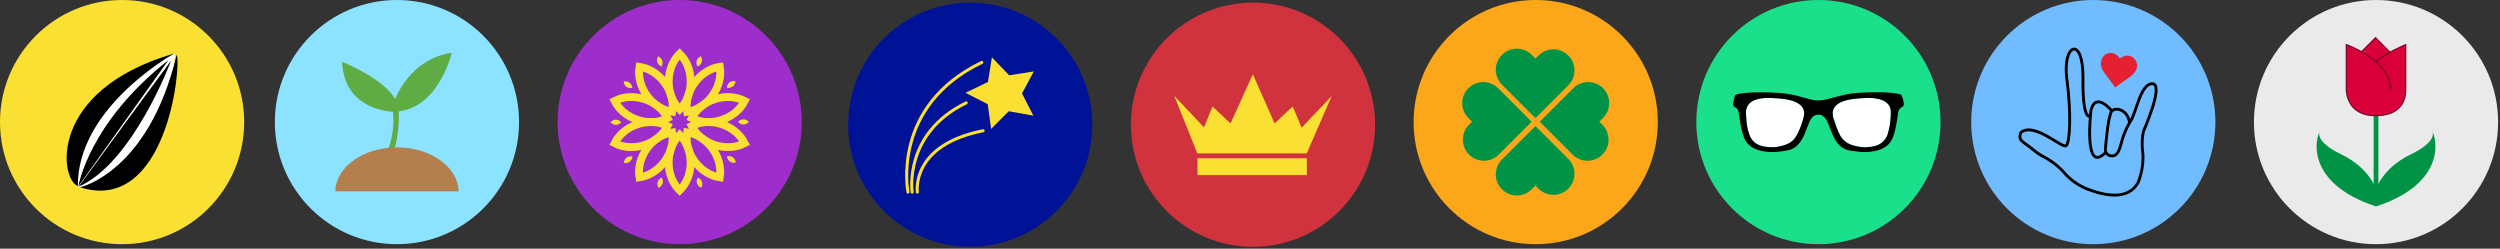 <svg width="955" height="95" viewBox="0 0 955 95" fill="none" xmlns="http://www.w3.org/2000/svg">
<rect x="0" y="0" width="955" height="95" fill="#333333" stroke="none"/>
<g clip-path="url(#clip0_872_6063)">
<path d="M259.64 93.28C285.399 93.28 306.28 72.399 306.28 46.64C306.28 20.881 285.399 0 259.64 0C233.881 0 213 20.881 213 46.64C213 72.399 233.881 93.28 259.64 93.28Z" fill="#9E2ECC"/>
<path d="M263.82 62.11C263.82 57.81 262.18 53.98 259.63 51.48C257.08 53.98 255.44 57.81 255.44 62.11C255.44 66.41 257.08 70.24 259.63 72.74C262.18 70.24 263.82 66.41 263.82 62.11Z" stroke="#FAE033" stroke-width="2.98" stroke-miterlimit="10"/>
<path d="M253.92 61.62C256.45 58.14 257.38 54.08 256.78 50.56C253.25 51.09 249.67 53.22 247.14 56.7C244.61 60.18 243.68 64.24 244.28 67.76C247.81 67.23 251.39 65.1 253.92 61.62Z" stroke="#FAE033" stroke-width="2.98" stroke-miterlimit="10"/>
<path d="M246.21 55.4C250.3 54.07 253.44 51.33 255.03 48.13C251.86 46.48 247.71 46.11 243.62 47.44C239.53 48.77 236.39 51.51 234.8 54.71C237.97 56.36 242.12 56.73 246.21 55.4Z" stroke="#FAE033" stroke-width="2.98" stroke-miterlimit="10"/>
<path d="M243.62 45.83C247.71 47.16 251.86 46.79 255.03 45.14C253.44 41.94 250.3 39.2 246.21 37.87C242.12 36.54 237.97 36.91 234.8 38.56C236.39 41.76 239.53 44.5 243.62 45.83Z" stroke="#FAE033" stroke-width="2.98" stroke-miterlimit="10"/>
<path d="M247.15 36.57C249.68 40.05 253.25 42.19 256.79 42.71C257.38 39.19 256.45 35.13 253.93 31.65C251.41 28.17 247.83 26.03 244.29 25.51C243.7 29.03 244.63 33.09 247.15 36.57Z" stroke="#FAE033" stroke-width="2.98" stroke-miterlimit="10"/>
<path d="M255.45 31.16C255.45 35.46 257.09 39.29 259.64 41.79C262.19 39.29 263.83 35.46 263.83 31.16C263.83 26.86 262.19 23.03 259.64 20.53C257.09 23.03 255.45 26.86 255.45 31.16Z" stroke="#FAE033" stroke-width="2.98" stroke-miterlimit="10"/>
<path d="M265.35 31.65C262.82 35.13 261.89 39.19 262.49 42.71C266.02 42.18 269.6 40.05 272.13 36.57C274.66 33.09 275.59 29.03 274.99 25.51C271.46 26.04 267.88 28.17 265.35 31.65Z" stroke="#FAE033" stroke-width="2.98" stroke-miterlimit="10"/>
<path d="M273.06 37.87C268.97 39.2 265.83 41.94 264.24 45.14C267.41 46.79 271.56 47.16 275.65 45.83C279.74 44.5 282.88 41.76 284.47 38.56C281.3 36.91 277.15 36.54 273.06 37.87Z" stroke="#FAE033" stroke-width="2.98" stroke-miterlimit="10"/>
<path d="M275.65 47.44C271.56 46.11 267.41 46.48 264.24 48.13C265.83 51.33 268.97 54.07 273.06 55.4C277.15 56.73 281.3 56.36 284.47 54.71C282.88 51.51 279.74 48.77 275.65 47.44Z" stroke="#FAE033" stroke-width="2.98" stroke-miterlimit="10"/>
<path d="M272.12 56.7C269.59 53.22 266.02 51.08 262.48 50.56C261.89 54.08 262.82 58.14 265.34 61.62C267.86 65.1 271.44 67.24 274.98 67.76C275.57 64.24 274.64 60.18 272.12 56.7Z" stroke="#FAE033" stroke-width="2.98" stroke-miterlimit="10"/>
<path d="M251.23 69.52C250.98 70.3 251.12 71.12 251.54 71.76C252.26 71.49 252.85 70.91 253.1 70.12C253.35 69.33 253.21 68.52 252.79 67.88C252.07 68.15 251.48 68.73 251.23 69.52Z" fill="#FAE033"/>
<path d="M239.38 60.22C238.72 60.71 238.35 61.45 238.32 62.21C239.06 62.41 239.88 62.29 240.54 61.8C241.2 61.31 241.57 60.57 241.6 59.81C240.86 59.61 240.04 59.73 239.38 60.22Z" fill="#FAE033"/>
<path d="M235.27 45.72C234.45 45.72 233.72 46.11 233.24 46.71C233.72 47.31 234.45 47.69 235.28 47.69C236.11 47.69 236.83 47.3 237.31 46.7C236.83 46.1 236.1 45.72 235.27 45.72Z" fill="#FAE033"/>
<path d="M240.46 31.57C239.79 31.09 238.97 30.97 238.24 31.18C238.28 31.95 238.65 32.69 239.31 33.17C239.97 33.65 240.8 33.77 241.53 33.56C241.49 32.79 241.12 32.05 240.46 31.57Z" fill="#FAE033"/>
<path d="M252.98 23.18C252.72 22.4 252.13 21.82 251.41 21.55C250.99 22.19 250.85 23.01 251.11 23.79C251.37 24.57 251.96 25.15 252.68 25.42C253.1 24.78 253.24 23.96 252.98 23.18Z" fill="#FAE033"/>
<path d="M268.04 23.75C268.29 22.97 268.15 22.15 267.73 21.51C267.01 21.78 266.42 22.36 266.17 23.15C265.92 23.94 266.06 24.75 266.48 25.39C267.2 25.12 267.79 24.54 268.04 23.75Z" fill="#FAE033"/>
<path d="M279.89 33.05C280.55 32.56 280.92 31.82 280.95 31.06C280.21 30.86 279.39 30.98 278.73 31.47C278.07 31.96 277.7 32.7 277.67 33.46C278.41 33.66 279.23 33.54 279.89 33.05Z" fill="#FAE033"/>
<path d="M284 47.55C284.82 47.55 285.55 47.16 286.03 46.56C285.55 45.96 284.82 45.58 283.99 45.58C283.16 45.58 282.44 45.97 281.96 46.57C282.44 47.17 283.17 47.55 284 47.55Z" fill="#FAE033"/>
<path d="M278.81 61.7C279.48 62.18 280.3 62.3 281.03 62.09C280.99 61.32 280.62 60.58 279.96 60.1C279.3 59.62 278.47 59.5 277.74 59.71C277.78 60.48 278.15 61.22 278.81 61.7Z" fill="#FAE033"/>
<path d="M266.29 70.09C266.55 70.87 267.14 71.45 267.86 71.72C268.28 71.08 268.42 70.26 268.16 69.48C267.9 68.7 267.31 68.12 266.59 67.85C266.17 68.49 266.03 69.31 266.29 70.09Z" fill="#FAE033"/>
</g>
<g clip-path="url(#clip1_872_6063)">
<path d="M151.64 93.28C177.399 93.28 198.28 72.399 198.28 46.64C198.28 20.881 177.399 0 151.64 0C125.881 0 105 20.881 105 46.64C105 72.399 125.881 93.28 151.64 93.28Z" fill="#8CE3FF"/>
<path d="M150.95 37.85C150.95 37.85 156.69 22.3 172.58 20.19C172.58 20.19 167.8 40.71 152.34 42.54C152.34 42.54 152.83 53.44 149.11 61.44H146.58C146.58 61.44 151.36 52.1 150.09 42.68C150.09 42.68 131.39 42.4 130.69 23.63C130.69 23.63 146.29 29.74 150.95 37.84V37.85Z" fill="#5FAC44"/>
<path d="M151.64 56.3C138.77 56.3 128.32 63.78 128.07 73.08H175.21C174.96 63.78 164.51 56.3 151.64 56.3Z" fill="#B37F4D"/>
</g>
<g clip-path="url(#clip2_872_6063)">
<path d="M46.64 93.28C72.399 93.28 93.28 72.399 93.28 46.64C93.28 20.881 72.399 0 46.64 0C20.881 0 0 20.881 0 46.64C0 72.399 20.881 93.28 46.64 93.28Z" fill="#FAE033"/>
<path d="M27.88 65.65C27.88 65.65 27.01 73.97 35.29 71.33C43.57 68.69 64.28 57.15 66.9 20.47C66.9 20.47 26.03 35.89 27.88 65.65Z" fill="white"/>
<path d="M29.73 71.06C22.85 68.53 18.2 34.62 66.34 20.48C66.37 20.48 66.4 20.51 66.37 20.53C63.41 22.24 29.55 42.12 29.73 71.06Z" fill="black"/>
<path d="M48.38 46.24L65.38 23.11C65.38 23.11 50.83 62.24 30.06 71.29" fill="black"/>
<path d="M64.34 22.97C64.29 23.01 64.23 23.05 64.18 23.1C33.83 47.01 29.93 71.2 29.93 71.2" fill="black"/>
<path d="M30.56 71.54C30.56 71.54 56.72 65.95 67.47 20.98C67.47 20.96 67.51 20.95 67.52 20.98C69.34 25.58 63.49 81.89 30.56 71.55V71.54Z" fill="black"/>
</g>
<g clip-path="url(#clip3_872_6063)">
<path d="M586.64 93.28C612.399 93.28 633.28 72.399 633.28 46.64C633.28 20.881 612.399 0 586.64 0C560.881 0 540 20.881 540 46.64C540 72.399 560.881 93.28 586.64 93.28Z" fill="#FCA719"/>
<path d="M586.54 48.15L573.75 60.94C570.61 64.08 570.61 69.17 573.75 72.31C576.89 75.45 581.98 75.45 585.12 72.31L586.54 70.89L587.72 72.07C590.86 75.21 595.95 75.21 599.09 72.07C602.23 68.93 602.23 63.84 599.09 60.7L586.53 48.14L586.54 48.15Z" fill="#009345"/>
<path d="M586.54 45.12L573.75 32.33C570.61 29.19 570.61 24.1 573.75 20.96C576.89 17.82 581.98 17.82 585.12 20.96L586.54 22.38L587.72 21.2C590.86 18.06 595.95 18.06 599.09 21.2C602.23 24.34 602.23 29.43 599.09 32.57L586.53 45.13L586.54 45.12Z" fill="#009345"/>
<path d="M585.08 46.5L572.29 33.71C569.15 30.57 564.06 30.57 560.92 33.71C557.78 36.85 557.78 41.94 560.92 45.08L562.34 46.5L561.16 47.68C558.02 50.82 558.02 55.91 561.16 59.05C564.3 62.19 569.39 62.19 572.53 59.05L585.09 46.49L585.08 46.5Z" fill="#009345"/>
<path d="M588.19 46.5L600.98 33.71C604.12 30.57 609.21 30.57 612.35 33.71C615.49 36.85 615.49 41.94 612.35 45.08L610.93 46.5L612.11 47.68C615.25 50.82 615.25 55.91 612.11 59.05C608.97 62.19 603.88 62.19 600.74 59.05L588.18 46.49L588.19 46.5Z" fill="#009345"/>
</g>
<g clip-path="url(#clip4_872_6063)">
<path d="M799.64 93.28C825.399 93.28 846.28 72.399 846.28 46.64C846.28 20.881 825.399 0 799.64 0C773.881 0 753 20.881 753 46.64C753 72.399 773.881 93.28 799.64 93.28Z" fill="#71BCFF"/>
<path d="M807.9 33.44C807.71 33.12 807.51 32.68 807.22 32.29C806.25 30.97 805.26 29.67 804.26 28.37C803.37 27.21 802.6 26 802.54 24.47C802.48 22.55 803.47 20.96 805.11 20.41C806.78 19.85 808.47 20.48 809.58 22.09C809.64 22.18 809.7 22.27 809.74 22.34C810.33 22.02 810.87 21.63 811.47 21.42C812.92 20.92 814.57 21.45 815.53 22.64C816.53 23.88 816.67 25.62 815.79 27.09C815.39 27.76 814.89 28.43 814.28 28.89C812.21 30.44 810.07 31.89 807.89 33.43L807.9 33.44Z" fill="#E52033"/>
<path d="M804.57 57.98C795.74 67.48 798.72 42.33 798.72 42.33C800.5 34.52 806.84 42.49 806.84 42.49M798.44 44.3C798.44 44.3 795.5 46.58 795.69 29.99C795.88 13.4 787.78 16.68 789.52 29.99C791.26 43.3 790.77 54.3 789.28 55.65C787.9 56.9 777.36 46.72 772.21 50.44C772.02 50.57 771.86 50.76 771.8 50.98C771.02 53.99 772.77 53.9 776.58 57.11C777.82 58.15 779.14 59.09 780.59 59.82C782.66 60.88 785.83 62.86 788.66 66.11C791.05 68.85 794.11 70.95 797.5 72.27C803.82 74.72 812.96 76.69 816.76 69.73C816.76 69.73 819.28 63.95 818.48 57.61C818.4 56.95 818.32 56.29 818.31 55.62C818.29 54.29 818.34 52.03 818.83 50.08C818.83 50.08 826.84 32.08 822.21 31.98C817.58 31.88 816.04 43.36 813.72 46.55C813.72 46.55 811.55 49.78 810.34 54.61C809.37 58.5 808.24 60.07 805.96 59.44C804.87 59.14 804.15 58.09 804.25 56.96C804.56 53.11 805.45 43.77 806.73 42.42C808.3 40.77 812.79 41.92 813.51 46.88" stroke="black" stroke-width="1.1" stroke-miterlimit="10"/>
</g>
<g clip-path="url(#clip5_872_6063)">
<path d="M907.64 93.28C933.399 93.28 954.28 72.399 954.28 46.64C954.28 20.881 933.399 0 907.64 0C881.881 0 861 20.881 861 46.64C861 72.399 881.881 93.28 907.64 93.28Z" fill="#EAEAEA"/>
<path d="M907.64 72.31C907.64 72.31 909.98 64.28 920.8 59.04C931.61 53.8 929.09 50.22 929.09 50.22C930.62 52.27 935.16 69.8 907.64 78.86V72.31Z" fill="#009345"/>
<path d="M907.64 72.31C907.64 72.31 905.3 64.28 894.48 59.04C883.66 53.8 886.19 50.22 886.19 50.22C884.66 52.27 880.12 69.8 907.64 78.86V72.31Z" fill="#009345"/>
<path d="M907.64 78.49V44.15" stroke="#009345" stroke-width="1.82" stroke-miterlimit="10"/>
<path d="M902.1 19.76L907.4 24.42L913.46 20.54L912.81 19.76" fill="#D9003A"/>
<path d="M902.1 19.76L907.4 24.42L913.46 20.54L912.81 19.76" stroke="black" stroke-width="0.46" stroke-miterlimit="10"/>
<path d="M902.1 19.76L907.45 14.41L913.05 20.01M913.31 34.11C912.94 22.82 896.29 17.05 896.29 17.05V34.11C896.29 34.11 896.06 44.18 907.39 44.18H907.66C907.77 44.04 918.8 44.99 918.98 34.47V17.05C918.98 17.05 910.6 20.53 907.63 23.66" fill="#D9003A"/>
<path d="M902.1 19.76L907.45 14.41L913.05 20.01M913.31 34.11C912.94 22.82 896.29 17.05 896.29 17.05V34.11C896.29 34.11 896.06 44.18 907.39 44.18H907.66C907.77 44.04 918.8 44.99 918.98 34.47V17.05C918.98 17.05 910.6 20.53 907.63 23.66" stroke="#770529" stroke-width="0.46" stroke-miterlimit="10"/>
</g>
<g clip-path="url(#clip6_872_6063)">
<path d="M694.64 93.28C720.399 93.28 741.28 72.399 741.28 46.64C741.28 20.881 720.399 0 694.64 0C668.881 0 648 20.881 648 46.64C648 72.399 668.881 93.28 694.64 93.28Z" fill="#1BE08B"/>
<path d="M720.05 38.77C719.35 38.33 718.58 38.04 717.78 37.84C716.08 37.42 714.36 37.36 712.63 37.44C710.28 37.54 707.93 37.67 705.63 38.23C704.3 38.55 703.02 39 701.91 39.83C700.63 40.79 700.01 42.06 700.11 43.66C700.14 44.12 700.19 44.59 700.33 45.03C701.01 47.2 701.75 49.36 702.77 51.4C703.73 53.3 705.22 54.59 707.22 55.31C708.96 55.93 710.75 56.22 712.59 56.29C713.47 56.2 714.36 56.14 715.23 56C718.21 55.53 720.27 53.95 721.21 51.01C722.09 48.25 722.35 45.41 722.32 42.54C722.3 40.9 721.46 39.64 720.07 38.76L720.05 38.77Z" fill="white"/>
<path d="M686.58 39.31C685.28 38.59 683.86 38.22 682.42 37.96C680.39 37.6 678.33 37.49 676.46 37.43C674.31 37.31 672.23 37.55 670.72 38.07C668.03 38.98 666.81 40.79 666.97 43.62C667.02 44.47 667.07 45.33 667.15 46.18C667.32 47.96 667.62 49.71 668.24 51.4C669.08 53.7 670.65 55.17 673.02 55.77C676.26 56.59 679.44 56.35 682.55 55.12C684.15 54.49 685.39 53.43 686.23 51.93C687.5 49.66 688.38 47.22 689.03 44.72C689.65 42.3 688.77 40.53 686.6 39.31H686.58Z" fill="white"/>
<path d="M726.52 36.61C726.4 36.27 726.15 36.08 725.79 35.99C724.3 35.61 722.78 35.48 721.25 35.37C720.54 35.32 719.82 35.28 719.11 35.24H714.11C713.95 35.26 713.8 35.29 713.64 35.29C710.77 35.39 707.9 35.47 705.08 36.09C702.93 36.56 700.8 37.14 698.67 37.7C697.14 38.1 695.62 38.45 694.02 38.35C692.68 38.27 691.4 37.93 690.12 37.57C687.75 36.9 685.39 36.24 682.95 35.87C680.65 35.51 678.33 35.41 676.01 35.32C675.71 35.31 675.4 35.28 675.1 35.26H670.16C669.49 35.3 668.82 35.34 668.14 35.39C666.65 35.49 665.16 35.63 663.69 35.95C663.11 36.08 662.76 36.38 662.62 36.93C662.44 37.62 662.29 38.32 662.13 39.02C662.11 39.12 662.08 39.22 662.06 39.32V40.21C662.2 40.56 662.47 40.78 662.8 40.95C663.61 41.39 664.04 42.06 664.17 42.98C664.54 45.57 664.9 48.16 665.61 50.68C665.75 51.18 665.92 51.67 666.08 52.16C666.87 54.56 668.54 56.11 670.84 57.04C672.26 57.61 673.75 57.88 675.27 58C675.43 58.01 675.58 58.04 675.74 58.07H678.27C678.92 58 679.57 57.96 680.22 57.87C681.27 57.71 682.34 57.6 683.37 57.33C685.54 56.78 687.05 55.35 688.19 53.49C688.96 52.23 689.5 50.87 690.03 49.5C690.43 48.47 690.82 47.43 691.26 46.42C691.48 45.92 691.76 45.44 692.1 45.01C693.4 43.38 695.92 43.38 697.19 45.04C697.64 45.64 697.99 46.33 698.28 47.03C698.94 48.59 699.51 50.2 700.19 51.75C700.55 52.58 701.01 53.37 701.52 54.12C702.88 56.14 704.79 57.31 707.21 57.62C708.38 57.77 709.56 57.89 710.73 58.02C710.82 58.03 710.91 58.05 711.01 58.07H713.54C714.25 57.98 714.96 57.92 715.67 57.8C717.39 57.52 719 56.98 720.44 55.97C721.83 54.99 722.7 53.65 723.25 52.06C723.94 50.05 724.34 47.97 724.68 45.87C724.84 44.87 725 43.87 725.14 42.87C725.26 41.99 725.73 41.37 726.49 40.96C726.81 40.78 727.09 40.57 727.23 40.22V39.33C727.15 38.89 727.08 38.44 726.97 38C726.85 37.54 726.7 37.09 726.54 36.65L726.52 36.61ZM689.02 44.72C688.38 47.22 687.49 49.66 686.22 51.93C685.38 53.43 684.13 54.49 682.54 55.12C679.44 56.35 676.26 56.59 673.01 55.77C670.64 55.17 669.06 53.7 668.23 51.4C667.61 49.71 667.31 47.96 667.14 46.18C667.06 45.33 667.01 44.48 666.96 43.62C666.8 40.79 668.03 38.99 670.71 38.07C672.22 37.55 674.3 37.31 676.45 37.43C678.33 37.5 680.38 37.6 682.41 37.96C683.86 38.22 685.28 38.58 686.57 39.31C688.75 40.53 689.63 42.3 689 44.72H689.02ZM721.19 51.01C720.25 53.96 718.19 55.53 715.21 56C714.34 56.14 713.45 56.19 712.57 56.29C710.72 56.22 708.93 55.93 707.2 55.31C705.2 54.59 703.71 53.3 702.75 51.4C701.72 49.36 700.99 47.2 700.31 45.03C700.17 44.59 700.12 44.12 700.09 43.66C699.99 42.06 700.61 40.78 701.89 39.83C703 39 704.28 38.55 705.61 38.23C707.91 37.68 710.26 37.55 712.61 37.44C714.35 37.36 716.07 37.42 717.76 37.84C718.56 38.04 719.33 38.33 720.03 38.77C721.43 39.64 722.27 40.9 722.28 42.55C722.31 45.42 722.04 48.26 721.17 51.02L721.19 51.01Z" fill="black"/>
</g>
<g clip-path="url(#clip7_872_6063)">
<path d="M478.64 94.28C504.399 94.28 525.28 73.399 525.28 47.64C525.28 21.881 504.399 1 478.64 1C452.881 1 432 21.881 432 47.64C432 73.399 452.881 94.28 478.64 94.28Z" fill="#D1333E"/>
<path d="M499.21 60.46H457.44V66.89H499.21V60.46Z" fill="#FAE033"/>
<path d="M457.39 58.61H499.17L508.7 36.7L497.24 48.77L493.8 40.66L486.9 47.15L478.6 28.39L470.07 47.15L463.17 40.66L459.93 48.67L448.57 36.6L457.39 58.61Z" fill="#FAE033"/>
</g>
<g clip-path="url(#clip8_872_6063)">
<path d="M370.64 94.28C396.399 94.28 417.28 73.399 417.28 47.64C417.28 21.881 396.399 1 370.64 1C344.881 1 324 21.881 324 47.64C324 73.399 344.881 94.28 370.64 94.28Z" fill="#001296"/>
<path d="M378.9 21.89L385.5 28.77L394.92 27.28L390.42 35.69L394.74 44.18L385.36 42.5L378.61 49.24L377.31 39.79L368.82 35.46L377.4 31.31L378.9 21.89Z" fill="#FAE033"/>
<path d="M350.44 73.38C350.44 73.38 347.75 55.44 375.56 49.95" stroke="#FAE033" stroke-width="1.17" stroke-miterlimit="10" stroke-linecap="round"/>
<path d="M348.45 73.38C348.45 73.38 345.02 51.01 369.08 39.29" stroke="#FAE033" stroke-width="1.17" stroke-miterlimit="10" stroke-linecap="round"/>
<path d="M346.85 73.38C346.85 73.38 340.27 40.58 375.06 23.84" stroke="#FAE033" stroke-width="1.17" stroke-miterlimit="10" stroke-linecap="round"/>
</g>
<defs>
<clipPath id="clip0_872_6063">
<rect width="93.27" height="93.27" fill="white" transform="translate(213)"/>
</clipPath>
<clipPath id="clip1_872_6063">
<rect width="93.27" height="93.27" fill="white" transform="translate(105)"/>
</clipPath>
<clipPath id="clip2_872_6063">
<rect width="93.27" height="93.27" fill="white"/>
</clipPath>
<clipPath id="clip3_872_6063">
<rect width="93.27" height="93.27" fill="white" transform="translate(540)"/>
</clipPath>
<clipPath id="clip4_872_6063">
<rect width="93.27" height="93.27" fill="white" transform="translate(753)"/>
</clipPath>
<clipPath id="clip5_872_6063">
<rect width="93.27" height="93.27" fill="white" transform="translate(861)"/>
</clipPath>
<clipPath id="clip6_872_6063">
<rect width="93.27" height="93.27" fill="white" transform="translate(648)"/>
</clipPath>
<clipPath id="clip7_872_6063">
<rect width="93.27" height="93.27" fill="white" transform="translate(432 1)"/>
</clipPath>
<clipPath id="clip8_872_6063">
<rect width="93.27" height="93.27" fill="white" transform="translate(324 1)"/>
</clipPath>
</defs>
</svg>
